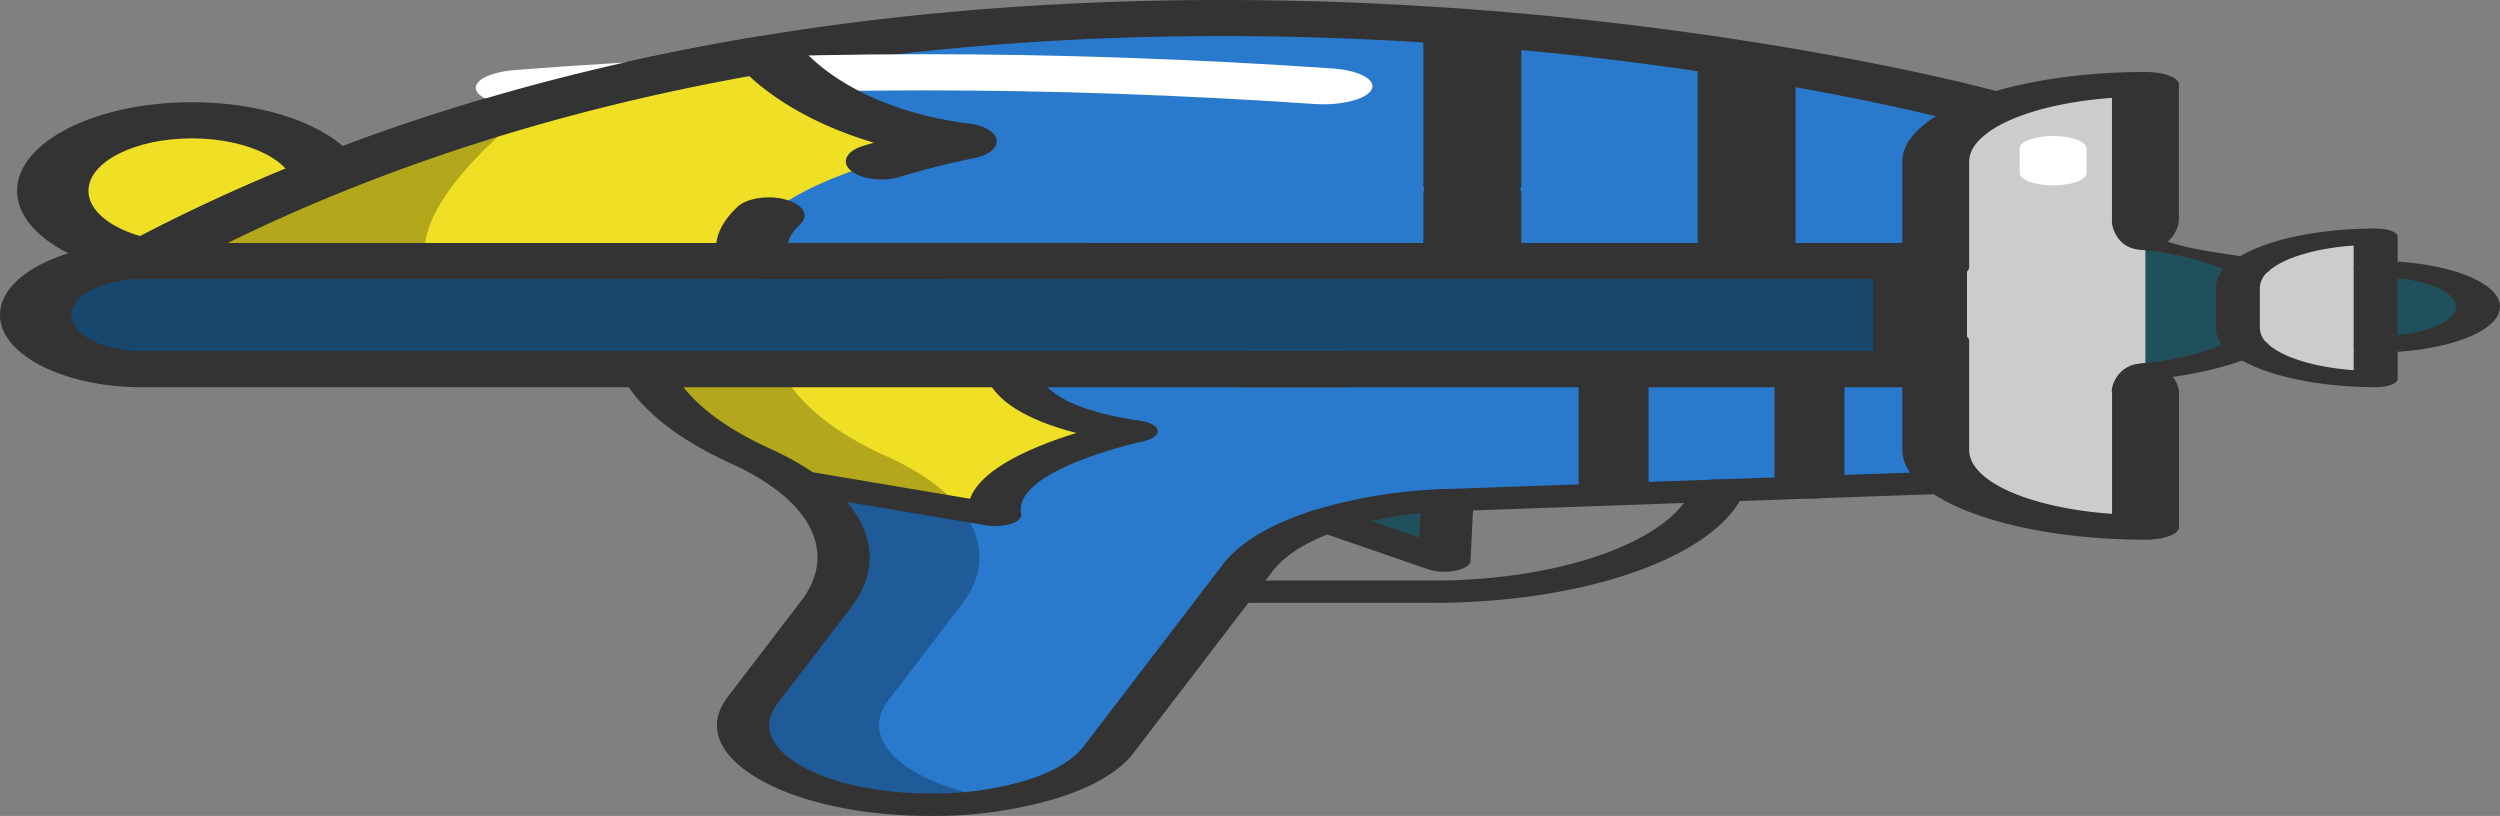 <svg xmlns="http://www.w3.org/2000/svg" viewBox="0 0 691.69 225.75"><rect x="0" y="0" width="691.69" height="225.75" fill="#808080" stroke="none"/><defs><style>.cls-1{fill:#efe026;}.cls-2{fill:#333;}.cls-3{fill:#20505b;}.cls-4{fill:#ccc;}.cls-5{fill:#297acc;}.cls-6{opacity:0.25;isolation:isolate;}.cls-7{fill:#18476d;}.cls-8{fill:#fff;}</style></defs><title>Ресурс 3</title><g id="Слой_2" data-name="Слой 2"><g id="Layer_1" data-name="Layer 1"><ellipse class="cls-1" cx="53.09" cy="52.78" rx="38.5" ry="19.5"/><path class="cls-2" d="M53.09,77.28c-26.67,0-48.37-11-48.37-24.5s21.7-24.5,48.37-24.5,48.38,11,48.38,24.5S79.76,77.28,53.09,77.28Zm0-39c-15.78,0-28.62,6.51-28.62,14.5s12.84,14.5,28.62,14.5,28.63-6.5,28.63-14.5S68.88,38.28,53.09,38.28Z"/><path class="cls-3" d="M400.44,138.37l-.83,16.71-32.55-11.21A123.5,123.5,0,0,1,400.44,138.37Z"/><path class="cls-3" d="M657.3,74.41c15.64,0,28.31,4.68,28.31,10.45S672.94,95.3,657.3,95.3Z"/><path class="cls-4" d="M622.07,74.15c5.73-5.09,19.34-8.68,35.23-8.68v39.4c-16.32,0-30.23-3.77-35.68-9.09a7.05,7.05,0,0,1-2.45-5V79.55C619.17,77.64,620.21,75.82,622.07,74.15Z"/><path class="cls-3" d="M622.07,74.15c-2,1.67-3.17,3.49-3.17,5.4V90.8c0,1.76,1,3.43,2.68,5-7.52,3.48-18.55,6-31.33,7.09v-36C603.32,67.91,614.53,70.56,622.07,74.15Z"/><path class="cls-5" d="M536.94,133.55l-61.53,2.18-75,2.64a123.5,123.5,0,0,0-33.38,5.5c-10,3.26-17.64,7.76-21.7,13.07l-5.19,6.77-33.5,43.73c-3.46,4.55-10.19,8.35-18.81,11a105.26,105.26,0,0,1-30.42,4.21c-35.19,0-60.12-14.63-49.21-28.88l20.34-26.59c8.81-11.48,5.54-24-8.68-34.1A69.8,69.8,0,0,0,209.32,127h0c-.45-.22-.93-.45-1.43-.66l-.08,0h0c-9.77-4.44-17.68-9.63-23.12-15.38a33.07,33.07,0,0,1-6.45-9.4H535.5v27.25A9.26,9.26,0,0,0,536.94,133.55Z"/><path class="cls-1" d="M275.29,142.44l-55.4-9.35A69.8,69.8,0,0,0,209.32,127h0c-.45-.22-.93-.45-1.43-.66l-.08,0h0c-9.77-4.44-17.68-9.63-23.12-15.38a33.07,33.07,0,0,1-6.45-9.4H279.74s-1.45,12.91,33.34,17.85C313.08,119.31,272.3,127.92,275.29,142.44Z"/><path class="cls-4" d="M538.25,50.18c9-16.19,30.38-27.57,55.33-27.57V147.73c-25.62,0-47.48-12-56-28.87a34.9,34.9,0,0,1-3.84-15.81V67.3A35.15,35.15,0,0,1,538.25,50.18Z"/><path class="cls-6" d="M276.16,221.16a114.88,114.88,0,0,1-18.72,1.5c-35.19,0-60.12-14.63-49.21-28.88l20.34-26.59c10.68-13.93,3.59-29.33-19.25-40.23h0c-.45-.22-.93-.45-1.43-.66l-.08,0h0c-9.77-4.44-17.68-9.63-23.12-15.38a33.07,33.07,0,0,1-6.45-9.4h37.56a33.07,33.07,0,0,0,6.45,9.4c5.43,5.75,13.35,10.94,23.12,15.38h0l.07,0c.51.21,1,.44,1.44.66h0c22.84,10.9,29.93,26.3,19.23,40.23l-20.32,26.59C237,205.31,251.6,217.09,276.16,221.16Z"/><path class="cls-7" d="M544.19,72.23v29.92H39.25c-16.22,0-29.38-6.7-29.38-15,0-4.13,3.28-7.87,8.6-10.58s12.67-4.38,20.78-4.38Z"/><path class="cls-5" d="M544.19,29.49V72.23H39.41C260.65-47.92,544.19,29.49,544.19,29.49Z"/><path class="cls-2" d="M535.57,77.34c-5.11,0-9.25-1.53-9.25-3.42V44.74c0-13.68,30.18-24.82,67.27-24.82,5.1,0,9.25,1.53,9.25,3.42V61.18a9.35,9.35,0,0,1-18.51,0V27.08c-22.48,1.6-39.51,8.91-39.51,17.66V73.92C544.82,75.81,540.68,77.34,535.57,77.34Z"/><path class="cls-2" d="M593.59,149.32c-30.73,0-57.52-7.65-65.15-18.62a10.67,10.67,0,0,1-2.12-6.2V94.35c0-1.88,4.14-3.41,9.25-3.41s9.25,1.53,9.25,3.41V124.5a7.71,7.71,0,0,0,1.54,4.49c4.75,6.83,19.73,11.89,38,13.18v-34.1a9.44,9.44,0,0,1,18.51,0v37.84C602.84,147.8,598.69,149.32,593.59,149.32Z"/><path class="cls-2" d="M657.3,107.12c-18.28,0-34.9-4.24-41.37-10.54a8.14,8.14,0,0,1-2.84-5.78V79.55c0-2.16,1.13-4.27,3.36-6.25,6.87-6.12,22.9-10.07,40.85-10.07,3.36,0,6.08,1,6.08,2.24v39.4C663.38,106.11,660.66,107.12,657.3,107.12Zm-6.09-39.19c-10.45.74-19.34,3.36-23.52,7.08a6.18,6.18,0,0,0-2.44,4.54V90.8A5.93,5.93,0,0,0,627.31,95c4,3.86,13.16,6.65,23.9,7.42Z"/><path class="cls-2" d="M371.2,107.15H39.41c-21.73,0-39.41-9-39.41-20,0-5.34,4.1-10.35,11.54-14.12s17.34-5.84,27.87-5.84H300.12c5.46,0,9.88,2.24,9.88,5s-4.42,5-9.88,5H39.41A31.5,31.5,0,0,0,25.5,80.14c-3.71,1.88-5.76,4.39-5.76,7,0,5.49,8.83,10,19.67,10H371.2c5.45,0,9.87,2.24,9.87,5S376.66,107.15,371.2,107.15Z"/><path class="cls-2" d="M531.21,107.15H344.81c-7.17,0-13-2.24-13-5s5.81-5,13-5H518.23V77.23H263.44c-7.17,0-13-2.24-13-5s5.81-5,13-5H531.21c7.17,0,13,2.24,13,5v29.92C544.19,104.91,538.38,107.15,531.21,107.15Z"/><path class="cls-2" d="M622.08,76.4a13,13,0,0,1-4.29-.65,5.5,5.5,0,0,1-.69-.3c-6.19-3.22-15.28-5.51-25.6-6.44a7.7,7.7,0,0,1-4.65-2.17c-2.35-2.29-3.17-6.33-2-7.27s4.22,2.4,9.49,5.08c11.15,5.68,26.56,5.22,32.57,8.16.77.37,1.22.84,1.22,1.35C628.16,75.4,625.44,76.4,622.08,76.4Z"/><path class="cls-2" d="M592.93,105.12c-5.06.6-7.3,4.8-8.24,4.23s-.25-4.18,2.16-6.48a7.89,7.89,0,0,1,4.64-2.18c10.1-.9,19-3.12,25.21-6.23a5.35,5.35,0,0,1,.64-.27,12.72,12.72,0,0,1,4.29-.66c3.36,0,6.08,1,6.08,2.25,0,.51-.47,1-1.27,1.37-7.86,3.95-19.24,6.75-32.07,7.9C594,105.08,593.57,105,592.93,105.12Z"/><path class="cls-2" d="M657.3,97.54c-3.36,0-6.09-1-6.09-2.24s2.73-2.24,6.09-2.24c12.25,0,22.22-3.68,22.22-8.2s-10-8.21-22.22-8.21c-3.36,0-6.09-1-6.09-2.24s2.73-2.24,6.09-2.24c19,0,34.39,5.69,34.39,12.69S676.26,97.54,657.3,97.54Z"/><path class="cls-2" d="M257.44,225.75c-19.12,0-36.53-3.78-47.76-10.37s-14.27-14.82-8.34-22.56l20.34-26.59c9.95-13,3.14-27.24-17.77-37.21l-1.45-.68-.22-.1C191.77,123.46,183.58,118,177.93,112a35.44,35.44,0,0,1-6.86-10c-.73-1.68,1.87-3.29,5.81-3.6s7.72.8,8.45,2.47a31.1,31.1,0,0,0,6,8.82c5,5.31,12.33,10.17,21.69,14.42l.28.13,1.31.61c24.41,11.65,32.36,28.22,20.81,43.28l-20.34,26.58c-4.47,5.85-2.18,12.05,6.3,17s21.6,7.82,36,7.82A90.21,90.21,0,0,0,283.61,216c7.66-2.36,13.25-5.64,16.17-9.46L338.47,156c4.44-5.81,12.8-10.84,24.18-14.55a137.25,137.25,0,0,1,37.19-6.13l136.5-4.83c4.2-.14,7.85,1.29,7.85,3.08,0,1.64-3,3-6.78,3.08L401,141.45a109.41,109.41,0,0,0-29.57,4.87c-9,3-15.69,7-19.22,11.57L313.56,208.4c-3.86,5.07-11.28,9.41-21.45,12.55A119.46,119.46,0,0,1,257.44,225.75Z"/><path class="cls-2" d="M396.52,166.79H340.17c-4,0-7.26-1.38-7.26-3.08s3.24-3.09,7.24-3.09h56.37c35.17,0,65.32-10.68,71.74-25.4.56-1.46,3.55-2.58,7.15-2.58,4,0,7.24,1.38,7.24,3.08a1.38,1.38,0,0,1-.12.56C474.9,154,438.73,166.79,396.52,166.79Z"/><path class="cls-2" d="M399.61,158.17a14.11,14.11,0,0,1-4.55-.69L362.5,146.27c-3.11-1.07-3.6-3-1.08-4.34s7.08-1.53,10.19-.46l21.07,7.26.51-10.42c.08-1.7,3.34-3.05,7.4-3s7.18,1.45,7.09,3.15l-.82,16.71c-.06,1.18-1.69,2.24-4.2,2.73A15.25,15.25,0,0,1,399.61,158.17Z"/><path class="cls-2" d="M39.41,77.23a16.05,16.05,0,0,1-6.75-1.36c-4-1.89-4.18-5.05-.45-7.06,51.85-28,111.46-47.74,177.18-58.67,92.14-15.33,180.26-10.47,238-3.69,62.46,7.34,102.78,18.17,104.46,18.63,4.81,1.3,6.62,4.33,4,6.77s-8.55,3.35-13.36,2c-.48-.12-40.2-10.76-100.21-17.77-55.1-6.43-139.17-11-226.74,3.52C153,30,96.17,48.89,46.61,75.65A15.62,15.62,0,0,1,39.41,77.23Z"/><path class="cls-8" d="M145.17,29.29c-6.24,0-11.86-1.6-13.23-3.95C130.35,22.65,135,20,142.31,19.4,178.68,16.49,216.81,15,255.65,15c36.89,0,74.92,1.32,113,3.94,7.36.5,12.21,3.12,10.84,5.83s-8.44,4.5-15.8,4C327.24,26.29,290.88,25,255.65,25c-36.92,0-73.12,1.39-107.6,4.15C147.09,29.25,146.12,29.29,145.17,29.29Z"/><path class="cls-2" d="M483.25,77.23c-7.49,0-13.55-1.74-13.55-3.89V18.78c0-2.15,6.06-3.89,13.55-3.89s13.55,1.74,13.55,3.89V73.34C496.8,75.49,490.73,77.23,483.25,77.23Z"/><path class="cls-2" d="M407.36,77.23c-7.48,0-13.55-2.24-13.55-5V53.41c0-2.76,6.07-5,13.55-5s13.55,2.24,13.55,5V72.23C420.91,75,414.84,77.23,407.36,77.23Z"/><path class="cls-2" d="M407.36,56.28c-7.48,0-13.55-2.24-13.55-5V10c0-2.76,6.07-5,13.55-5s13.55,2.24,13.55,5V51.28C420.91,54,414.84,56.28,407.36,56.28Z"/><path class="cls-2" d="M500.64,137.93c-5.34,0-9.68-1.12-9.68-2.5V100.87c0-1.38,4.34-2.5,9.68-2.5s9.68,1.12,9.68,2.5v34.56C510.32,136.81,506,137.93,500.64,137.93Z"/><path class="cls-2" d="M446.43,139.56c-5.35,0-9.68-1.48-9.68-3.32V101.69c0-1.83,4.33-3.32,9.68-3.32s9.68,1.49,9.68,3.32v34.55C456.11,138.08,451.78,139.56,446.43,139.56Z"/><path class="cls-1" d="M208.64,72.23H39.41C95,42.22,154.48,24.54,212.47,14.89c0,0,13.94,19.19,53.43,24.19C265.9,39.08,200.74,51.38,208.64,72.23Z"/><path class="cls-6" d="M148.24,29s-34.37,25.39-30.42,43.24H39.41Z"/><path class="cls-2" d="M208.64,77.23H39.41c-3.93,0-7.49-1.19-9.06-3s-.83-3.95,1.86-5.4c51.85-28,111.46-47.74,177.18-58.67,5.05-.85,10.51.49,12.35,3,.11.15,12.83,16.8,46.56,21.07,4.19.53,7.22,2.38,7.46,4.57s-2.36,4.2-6.41,5c-.09,0-9.54,1.83-20.36,5.13-4.67,1.43-10.74.67-13.55-1.7s-1.31-5.43,3.36-6.86c1-.31,2-.6,3-.88C223.39,34,212.63,26,207.33,21.06,154.74,30.51,106.31,46,63,67.23H198.2c.44-3.41,2.4-6.76,5.85-10,2.58-2.43,8.57-3.34,13.37-2s6.61,4.34,4,6.78c-3.3,3.11-4.32,6.17-3.11,9.35.55,1.46-.21,3-2.09,4.12A15.1,15.1,0,0,1,208.64,77.23Z"/><path class="cls-8" d="M568.05,51.29c-5.11,0-9.25-1.53-9.25-3.41V41.05c0-1.89,4.14-3.42,9.25-3.42s9.25,1.53,9.25,3.42v6.83C577.3,49.76,573.16,51.29,568.05,51.29Z"/><path class="cls-2" d="M275.29,145.53a15.69,15.69,0,0,1-2.67-.22L217.22,136c-3.72-.63-5.54-2.42-4.07-4s5.69-2.36,9.41-1.73L268.41,138c1.84-5.23,8.51-10.26,19.66-14.77,3.34-1.34,6.7-2.5,9.76-3.44-11.74-3-17.89-6.88-21.1-10-4.55-4.39-4.28-8.07-4.23-8.47.19-1.7,3.56-3,7.58-2.94s7.06,1.52,6.9,3.21c0,.47-.46,10.71,28.39,14.8,2.78.4,4.73,1.47,4.94,2.72s-1.39,2.42-4,3c-.35.07-36.3,7.87-33.78,20.09.22,1.07-.88,2.11-2.89,2.75A14.81,14.81,0,0,1,275.29,145.53Z"/></g></g></svg>
